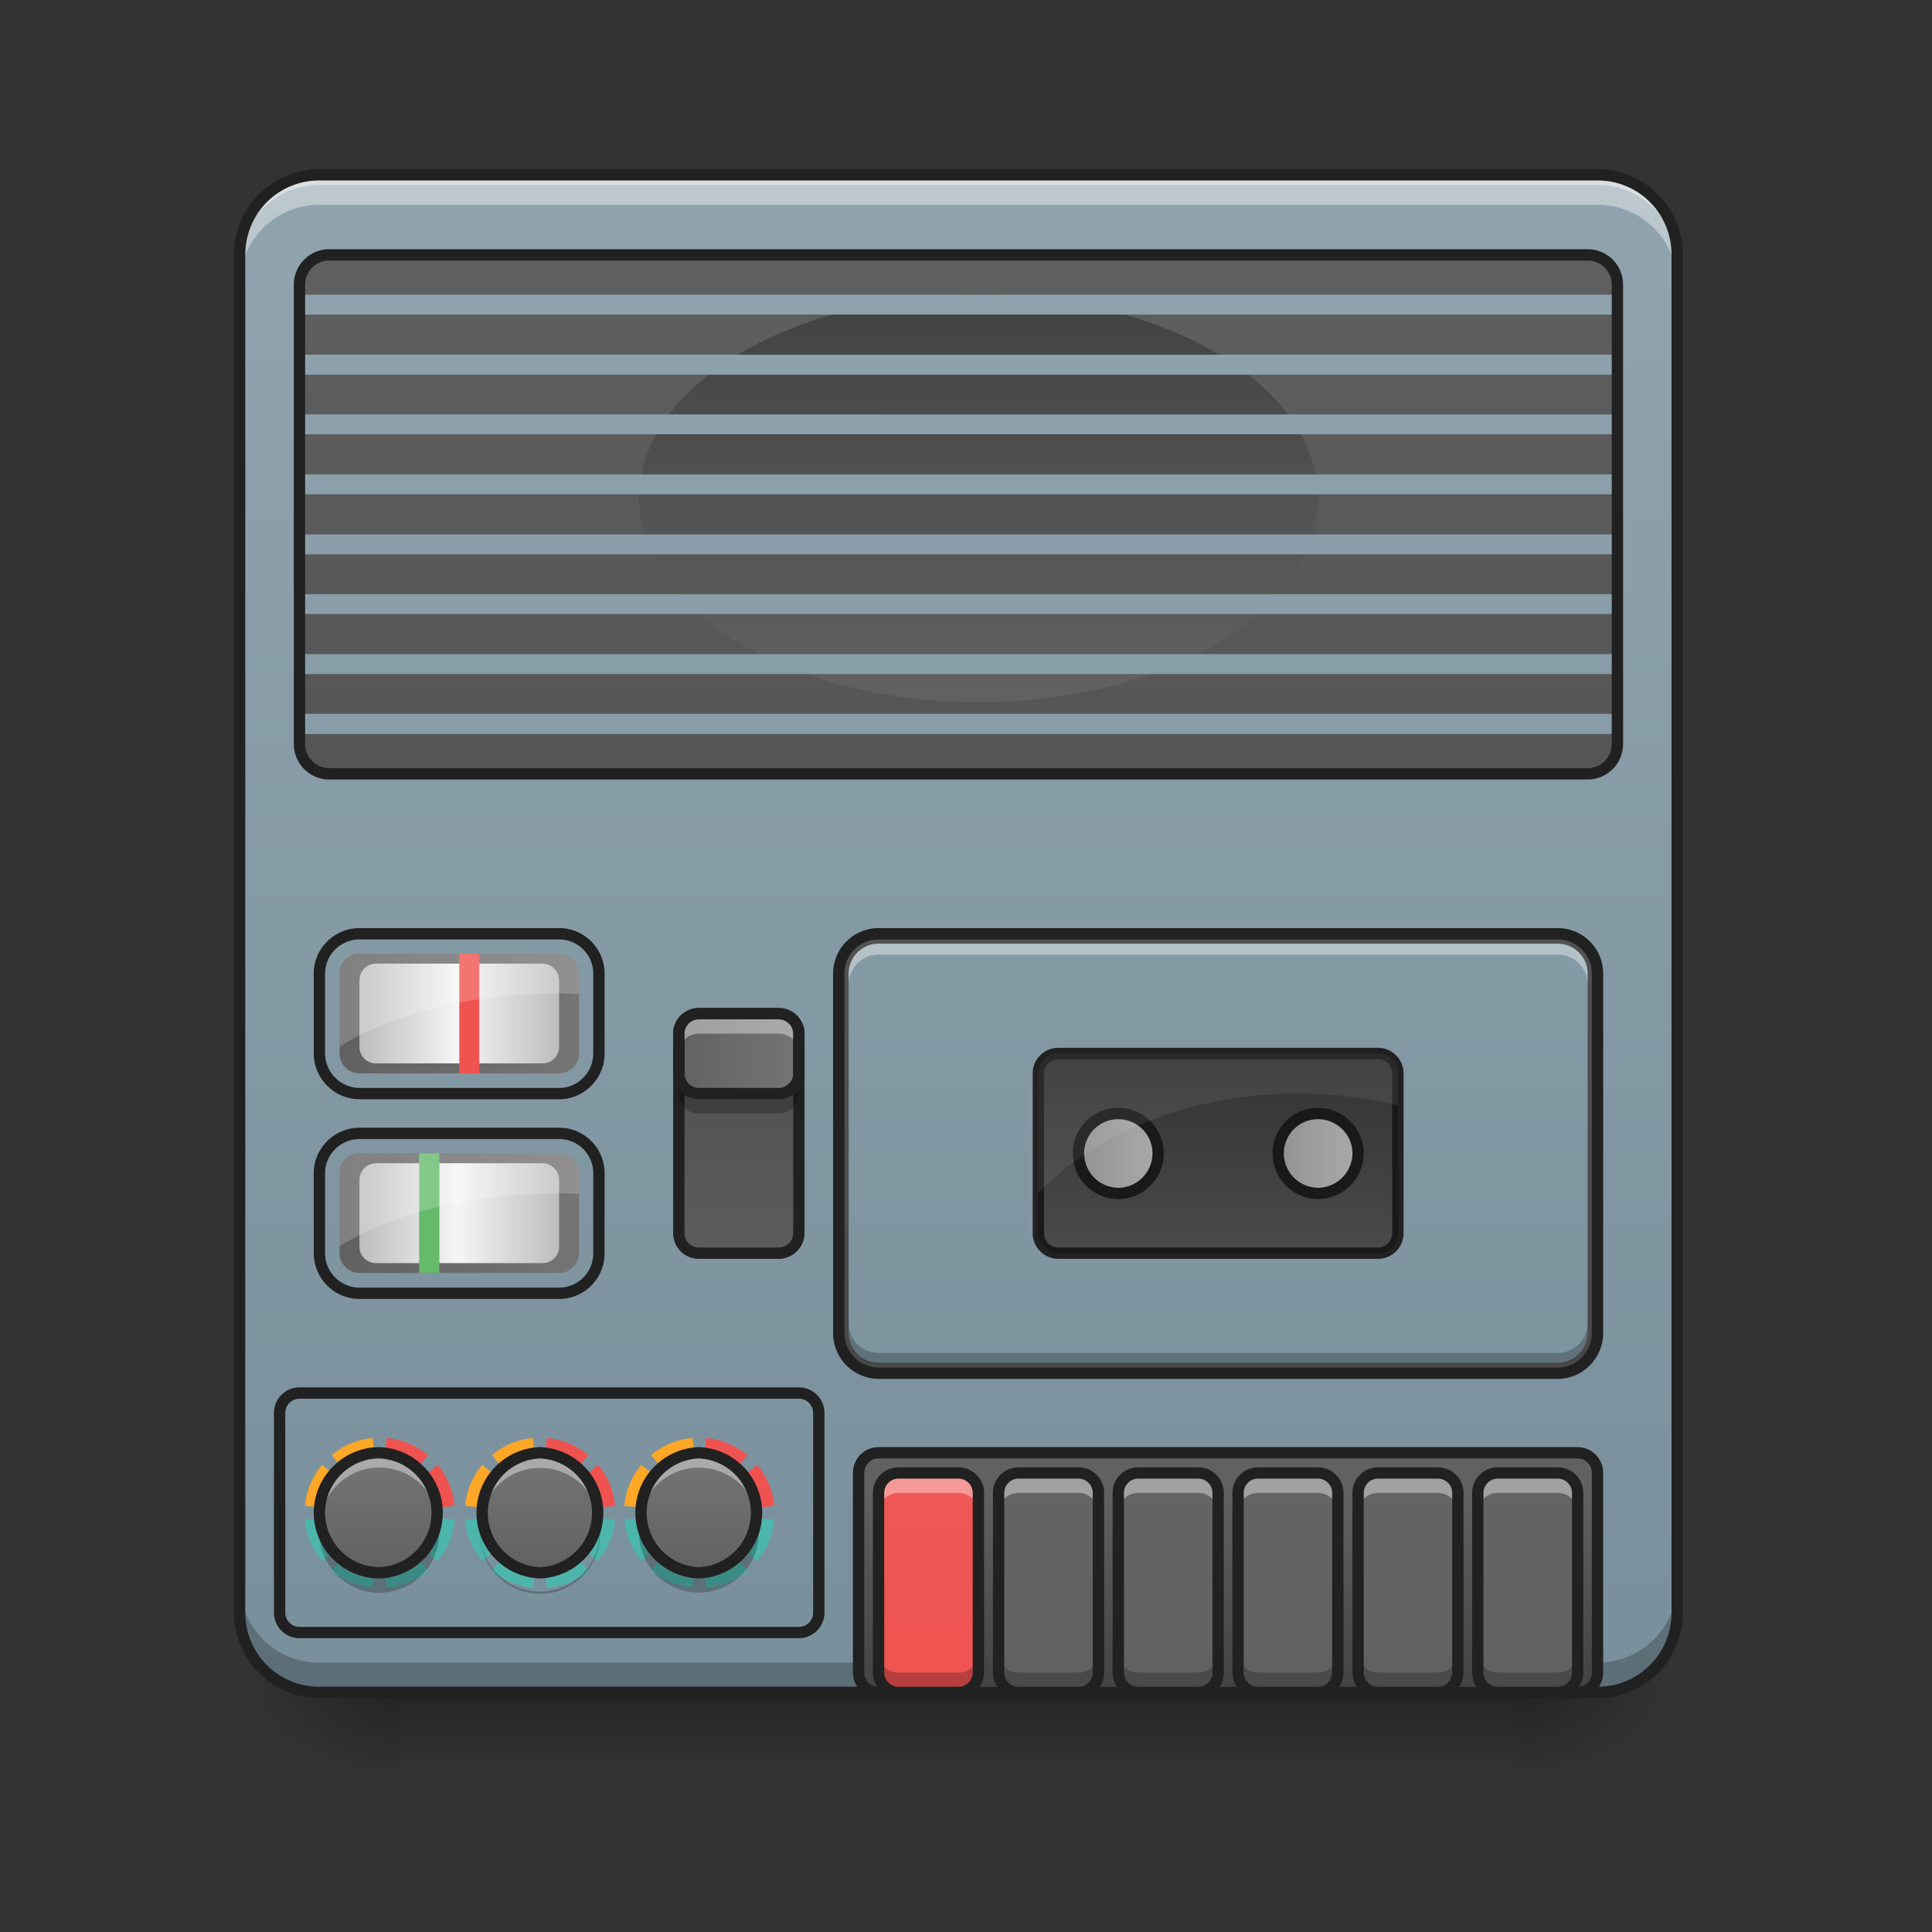 <svg xmlns="http://www.w3.org/2000/svg" width="22pt" height="22pt" viewBox="0 0 22 22"><rect x="0" y="0" width="22" height="22" fill="#333333" stroke="none"/><defs><linearGradient id="a" gradientUnits="userSpaceOnUse" x1="254" y1="233.5" x2="254" y2="254.667" gradientTransform="matrix(.043 0 0 .043 0 9.24)"><stop offset="0" stop-opacity=".275"/><stop offset="1" stop-opacity="0"/></linearGradient><radialGradient id="b" gradientUnits="userSpaceOnUse" cx="450.909" cy="189.579" fx="450.909" fy="189.579" r="21.167" gradientTransform="matrix(0 -.054 -.097 0 35.385 43.722)"><stop offset="0" stop-opacity=".314"/><stop offset=".222" stop-opacity=".275"/><stop offset="1" stop-opacity="0"/></radialGradient><radialGradient id="c" gradientUnits="userSpaceOnUse" cx="450.909" cy="189.579" fx="450.909" fy="189.579" r="21.167" gradientTransform="matrix(0 .054 .097 0 -13.555 -5.175)"><stop offset="0" stop-opacity=".314"/><stop offset=".222" stop-opacity=".275"/><stop offset="1" stop-opacity="0"/></radialGradient><radialGradient id="d" gradientUnits="userSpaceOnUse" cx="450.909" cy="189.579" fx="450.909" fy="189.579" r="21.167" gradientTransform="matrix(0 -.054 .097 0 -13.555 43.722)"><stop offset="0" stop-opacity=".314"/><stop offset=".222" stop-opacity=".275"/><stop offset="1" stop-opacity="0"/></radialGradient><radialGradient id="e" gradientUnits="userSpaceOnUse" cx="450.909" cy="189.579" fx="450.909" fy="189.579" r="21.167" gradientTransform="matrix(0 .054 -.097 0 35.385 -5.175)"><stop offset="0" stop-opacity=".314"/><stop offset=".222" stop-opacity=".275"/><stop offset="1" stop-opacity="0"/></radialGradient><linearGradient id="f" gradientUnits="userSpaceOnUse" x1="243.417" y1="-168.667" x2="243.417" y2="233.5" gradientTransform="matrix(.043 0 0 .043 0 9.24)"><stop offset="0" stop-color="#90a4ae"/><stop offset="1" stop-color="#78909c"/></linearGradient><linearGradient id="g" gradientUnits="userSpaceOnUse" x1="169.333" y1="95.917" x2="169.333" y2="-306.25" gradientTransform="matrix(.043 0 0 .043 .455 15.152)"><stop offset="0" stop-color="#424242"/><stop offset="1" stop-color="#616161"/></linearGradient><linearGradient id="h" gradientUnits="userSpaceOnUse" x1="328.083" y1="233.5" x2="328.083" y2="180.583" gradientTransform="matrix(.043 0 0 .043 0 9.24)"><stop offset="0" stop-color="#424242"/><stop offset="1" stop-color="#616161"/></linearGradient><linearGradient id="i" gradientUnits="userSpaceOnUse" x1="105.833" y1="233.5" x2="105.833" y2="-168.667" gradientTransform="matrix(.043 0 0 .043 5.23 9.24)"><stop offset="0" stop-color="#ef5350"/><stop offset="1" stop-color="#e57373"/></linearGradient><linearGradient id="j" gradientUnits="userSpaceOnUse" x1="105.833" y1="233.5" x2="105.833" y2="-168.667" gradientTransform="matrix(.043 0 0 .043 6.595 9.24)"><stop offset="0" stop-color="#616161"/><stop offset="1" stop-color="#757575"/></linearGradient><linearGradient id="k" gradientUnits="userSpaceOnUse" x1="105.833" y1="233.5" x2="105.833" y2="-168.667" gradientTransform="matrix(.043 0 0 .043 7.959 9.24)"><stop offset="0" stop-color="#616161"/><stop offset="1" stop-color="#757575"/></linearGradient><linearGradient id="l" gradientUnits="userSpaceOnUse" x1="105.833" y1="233.5" x2="105.833" y2="-168.667" gradientTransform="matrix(.043 0 0 .043 9.323 9.24)"><stop offset="0" stop-color="#616161"/><stop offset="1" stop-color="#757575"/></linearGradient><linearGradient id="m" gradientUnits="userSpaceOnUse" x1="105.833" y1="233.5" x2="105.833" y2="-168.667" gradientTransform="matrix(.043 0 0 .043 10.688 9.24)"><stop offset="0" stop-color="#616161"/><stop offset="1" stop-color="#757575"/></linearGradient><linearGradient id="n" gradientUnits="userSpaceOnUse" x1="105.833" y1="233.5" x2="105.833" y2="-168.667" gradientTransform="matrix(.043 0 0 .043 12.052 9.24)"><stop offset="0" stop-color="#616161"/><stop offset="1" stop-color="#757575"/></linearGradient><linearGradient id="o" gradientUnits="userSpaceOnUse" x1="150.225" y1="-332.179" x2="150.225" y2="110.204" gradientTransform="matrix(.041 0 0 .039 1.16 14.968)"><stop offset="0" stop-color="#90a4ae"/><stop offset="1" stop-color="#78909c"/></linearGradient><linearGradient id="p" gradientUnits="userSpaceOnUse" x1="333.375" y1="64.167" x2="333.375" y2="117.083" gradientTransform="matrix(.043 0 0 .043 0 9.24)"><stop offset="0" stop-color="#424242"/><stop offset="1" stop-color="#616161"/></linearGradient><linearGradient id="q" gradientUnits="userSpaceOnUse" x1="254" y1="233.5" x2="254" y2="-168.667" gradientTransform="matrix(.043 0 0 .043 0 9.24)"><stop offset="0" stop-color="#424242"/><stop offset="1" stop-color="#616161"/></linearGradient><linearGradient id="r" gradientUnits="userSpaceOnUse" x1="402.167" y1="-16.5" x2="402.167" y2="89.333" gradientTransform="matrix(.043 0 0 .043 -6.367 4.065)"><stop offset="0" stop-color="#424242"/><stop offset="1" stop-color="#616161"/></linearGradient><linearGradient id="s" gradientUnits="userSpaceOnUse" x1="254" y1="-168.667" x2="254" y2="233.5" gradientTransform="matrix(.043 0 0 .043 0 9.24)"><stop offset="0" stop-color="#90a4ae"/><stop offset="1" stop-color="#78909c"/></linearGradient><linearGradient id="t" gradientUnits="userSpaceOnUse" x1="95.25" y1="201.75" x2="95.25" y2="170" gradientTransform="matrix(.043 0 0 .043 0 9.24)"><stop offset="0" stop-color="#616161"/><stop offset="1" stop-color="#757575"/></linearGradient><linearGradient id="u" gradientUnits="userSpaceOnUse" x1="95.25" y1="201.75" x2="95.25" y2="170" gradientTransform="matrix(.043 0 0 .043 1.829 9.24)"><stop offset="0" stop-color="#616161"/><stop offset="1" stop-color="#757575"/></linearGradient><linearGradient id="v" gradientUnits="userSpaceOnUse" x1="95.25" y1="201.75" x2="95.25" y2="170" gradientTransform="matrix(.043 0 0 .043 3.638 9.24)"><stop offset="0" stop-color="#616161"/><stop offset="1" stop-color="#757575"/></linearGradient><linearGradient id="w" gradientUnits="userSpaceOnUse" x1="195.792" y1="117.083" x2="195.792" y2="53.583" gradientTransform="matrix(.043 0 0 .043 0 9.24)"><stop offset="0" stop-color="#e0e0e0"/><stop offset="1" stop-color="#bdbdbd"/></linearGradient><linearGradient id="x" gradientUnits="userSpaceOnUse" x1="178.417" y1="64.167" x2="213.167" y2="64.167" gradientTransform="matrix(.043 0 0 .043 0 9.24)"><stop offset="0" stop-color="#616161"/><stop offset="1" stop-color="#757575"/></linearGradient><linearGradient id="y" gradientUnits="userSpaceOnUse" x1="337.167" y1="90.625" x2="361.333" y2="90.625" gradientTransform="matrix(.043 0 0 .043 0 9.24)"><stop offset="0" stop-color="#bdbdbd"/><stop offset="1" stop-color="#e0e0e0"/></linearGradient><linearGradient id="z" gradientUnits="userSpaceOnUse" x1="284.25" y1="90.625" x2="308.417" y2="90.625" gradientTransform="matrix(.043 0 0 .043 0 9.24)"><stop offset="0" stop-color="#bdbdbd"/><stop offset="1" stop-color="#e0e0e0"/></linearGradient><linearGradient id="A" gradientUnits="userSpaceOnUse" x1="89.958" y1="53.583" x2="153.458" y2="53.583" gradientTransform="matrix(.043 0 0 .043 0 9.24)"><stop offset="0" stop-color="#616161"/><stop offset="1" stop-color="#757575"/></linearGradient><linearGradient id="B" gradientUnits="userSpaceOnUse" x1="95.25" y1="53.583" x2="148.167" y2="53.583" gradientTransform="matrix(.043 0 0 .043 0 9.24)"><stop offset="0" stop-color="#bdbdbd"/><stop offset=".493" stop-color="#f5f5f5"/><stop offset="1" stop-color="#bdbdbd"/></linearGradient><linearGradient id="C" gradientUnits="userSpaceOnUse" x1="89.958" y1="53.583" x2="153.458" y2="53.583" gradientTransform="matrix(.043 0 0 .043 0 11.513)"><stop offset="0" stop-color="#616161"/><stop offset="1" stop-color="#757575"/></linearGradient><linearGradient id="D" gradientUnits="userSpaceOnUse" x1="95.25" y1="53.583" x2="148.167" y2="53.583" gradientTransform="matrix(.043 0 0 .043 0 11.513)"><stop offset="0" stop-color="#bdbdbd"/><stop offset=".493" stop-color="#f5f5f5"/><stop offset="1" stop-color="#bdbdbd"/></linearGradient></defs><path d="M4.547 19.273H17.28v.91H4.547zm0 0" fill="url(#a)"/><path d="M17.281 19.273h1.82v-.91h-1.82zm0 0" fill="url(#b)"/><path d="M4.547 19.273H2.73v.91h1.817zm0 0" fill="url(#c)"/><path d="M4.547 19.273H2.73v-.91h1.817zm0 0" fill="url(#d)"/><path d="M17.281 19.273h1.82v.91h-1.82zm0 0" fill="url(#e)"/><path d="M3.637 1.992H18.19c.504 0 .91.406.91.91v15.461c0 .504-.406.91-.91.91H3.637a.908.908 0 0 1-.907-.91V2.903c0-.505.407-.91.907-.91zm0 0" fill="url(#f)"/><path d="M3.637 1.992a.905.905 0 0 0-.907.91v.114c0-.504.403-.91.907-.91H18.19c.504 0 .91.406.91.91v-.114a.909.909 0 0 0-.91-.91zm0 0" fill="#e6e6e6" fill-opacity=".588"/><path d="M10.004 10.633h7.734c.25 0 .453.203.453.453v4.094c0 .25-.203.457-.453.457h-7.734a.457.457 0 0 1-.453-.457v-4.094c0-.25.203-.453.453-.453zm0 0" fill="url(#g)"/><path d="M3.637 1.992a.905.905 0 0 0-.907.91v.34c0-.504.403-.91.907-.91H18.19c.504 0 .91.406.91.91v-.34a.909.909 0 0 0-.91-.91zm0 0" fill="#fff" fill-opacity=".392"/><path d="M3.637 19.273a.905.905 0 0 1-.907-.91v-.34c0 .504.403.91.907.91H18.19c.504 0 .91-.406.91-.91v.34c0 .504-.406.91-.91.91zm0 0" fill-opacity=".235"/><path d="M3.637 1.926a.976.976 0 0 0-.973.976v15.461c0 .54.438.973.973.973H18.19a.97.97 0 0 0 .973-.973V2.903a.974.974 0 0 0-.973-.977zm0 .129H18.19c.47 0 .844.375.844.847v15.461a.84.84 0 0 1-.844.844H3.637a.84.84 0 0 1-.844-.844V2.903c0-.473.375-.848.844-.848zm0 0" fill="#212121"/><path d="M10.004 16.543h7.96c.126 0 .227.102.227.23v2.274a.227.227 0 0 1-.226.226h-7.961a.227.227 0 0 1-.227-.226v-2.274c0-.128.102-.23.227-.23zm0 0" fill="url(#h)"/><path d="M10.234 16.773h.68c.125 0 .227.102.227.227v2.047a.227.227 0 0 1-.227.226h-.68a.228.228 0 0 1-.23-.226V17c0-.125.101-.227.23-.227zm0 0" fill="url(#i)"/><path d="M10.234 16.773a.228.228 0 0 0-.23.227v.227c0-.125.101-.227.23-.227h.68c.129 0 .227.102.227.227V17a.224.224 0 0 0-.227-.227zm0 0" fill="#fff" fill-opacity=".392"/><path d="M10.234 19.273a.228.228 0 0 1-.23-.226v-.227c0 .125.101.227.23.227h.68a.224.224 0 0 0 .227-.227v.227a.224.224 0 0 1-.227.226zm0 0" fill-opacity=".235"/><path d="M10.234 16.773h.68c.125 0 .227.102.227.227v2.047a.227.227 0 0 1-.227.226h-.68a.228.228 0 0 1-.23-.226V17c0-.125.101-.227.23-.227zm0 0" fill="none" stroke-width=".129" stroke-linecap="round" stroke-linejoin="round" stroke="#212121"/><path d="M11.598 16.773h.683c.125 0 .227.102.227.227v2.047a.227.227 0 0 1-.227.226h-.683a.227.227 0 0 1-.227-.226V17c0-.125.102-.227.227-.227zm0 0" fill="url(#j)"/><path d="M11.598 16.773a.227.227 0 0 0-.227.227v.227c0-.125.102-.227.227-.227h.683c.125 0 .227.102.227.227V17a.227.227 0 0 0-.227-.227zm0 0" fill="#fff" fill-opacity=".392"/><path d="M11.598 19.273a.227.227 0 0 1-.227-.226v-.227c0 .125.102.227.227.227h.683a.227.227 0 0 0 .227-.227v.227a.227.227 0 0 1-.227.226zm0 0" fill-opacity=".235"/><path d="M11.598 16.773h.683c.125 0 .227.102.227.227v2.047a.227.227 0 0 1-.227.226h-.683a.227.227 0 0 1-.227-.226V17c0-.125.102-.227.227-.227zm0 0" fill="none" stroke-width=".129" stroke-linecap="round" stroke-linejoin="round" stroke="#212121"/><path d="M12.96 16.773h.685c.125 0 .226.102.226.227v2.047a.227.227 0 0 1-.226.226h-.684a.227.227 0 0 1-.227-.226V17c0-.125.102-.227.227-.227zm0 0" fill="url(#k)"/><path d="M12.96 16.773a.227.227 0 0 0-.226.227v.227c0-.125.102-.227.227-.227h.684c.125 0 .226.102.226.227V17a.227.227 0 0 0-.226-.227zm0 0" fill="#fff" fill-opacity=".392"/><path d="M12.96 19.273a.227.227 0 0 1-.226-.226v-.227c0 .125.102.227.227.227h.684a.227.227 0 0 0 .226-.227v.227a.227.227 0 0 1-.226.226zm0 0" fill-opacity=".235"/><path d="M12.96 16.773h.685c.125 0 .226.102.226.227v2.047a.227.227 0 0 1-.226.226h-.684a.227.227 0 0 1-.227-.226V17c0-.125.102-.227.227-.227zm0 0" fill="none" stroke-width=".129" stroke-linecap="round" stroke-linejoin="round" stroke="#212121"/><path d="M14.324 16.773h.684c.125 0 .226.102.226.227v2.047a.227.227 0 0 1-.226.226h-.684a.227.227 0 0 1-.226-.226V17c0-.125.101-.227.226-.227zm0 0" fill="url(#l)"/><path d="M14.324 16.773a.227.227 0 0 0-.226.227v.227c0-.125.101-.227.226-.227h.684c.125 0 .226.102.226.227V17a.227.227 0 0 0-.226-.227zm0 0" fill="#fff" fill-opacity=".392"/><path d="M14.324 19.273a.227.227 0 0 1-.226-.226v-.227c0 .125.101.227.226.227h.684a.227.227 0 0 0 .226-.227v.227a.227.227 0 0 1-.226.226zm0 0" fill-opacity=".235"/><path d="M14.324 16.773h.684c.125 0 .226.102.226.227v2.047a.227.227 0 0 1-.226.226h-.684a.227.227 0 0 1-.226-.226V17c0-.125.101-.227.226-.227zm0 0" fill="none" stroke-width=".129" stroke-linecap="round" stroke-linejoin="round" stroke="#212121"/><path d="M15.691 16.773h.68c.129 0 .23.102.23.227v2.047a.228.228 0 0 1-.23.226h-.68a.227.227 0 0 1-.226-.226V17c0-.125.101-.227.226-.227zm0 0" fill="url(#m)"/><path d="M15.691 16.773a.227.227 0 0 0-.226.227v.227c0-.125.101-.227.226-.227h.68c.129 0 .23.102.23.227V17a.228.228 0 0 0-.23-.227zm0 0" fill="#fff" fill-opacity=".392"/><path d="M15.691 19.273a.227.227 0 0 1-.226-.226v-.227c0 .125.101.227.226.227h.68c.129 0 .23-.102.23-.227v.227a.228.228 0 0 1-.23.226zm0 0" fill-opacity=".235"/><path d="M15.691 16.773h.68c.129 0 .23.102.23.227v2.047a.228.228 0 0 1-.23.226h-.68a.227.227 0 0 1-.226-.226V17c0-.125.101-.227.226-.227zm0 0" fill="none" stroke-width=".129" stroke-linecap="round" stroke-linejoin="round" stroke="#212121"/><path d="M17.055 16.773h.683c.125 0 .227.102.227.227v2.047a.227.227 0 0 1-.227.226h-.683a.227.227 0 0 1-.227-.226V17c0-.125.102-.227.227-.227zm0 0" fill="url(#n)"/><path d="M17.055 16.773a.227.227 0 0 0-.227.227v.227c0-.125.102-.227.227-.227h.683c.125 0 .227.102.227.227V17a.227.227 0 0 0-.227-.227zm0 0" fill="#fff" fill-opacity=".392"/><path d="M17.055 19.273a.227.227 0 0 1-.227-.226v-.227c0 .125.102.227.227.227h.683a.227.227 0 0 0 .227-.227v.227a.227.227 0 0 1-.227.226zm0 0" fill-opacity=".235"/><path d="M17.055 16.773h.683c.125 0 .227.102.227.227v2.047a.227.227 0 0 1-.227.226h-.683a.227.227 0 0 1-.227-.226V17c0-.125.102-.227.227-.227zm0 0" fill="none" stroke-width=".129" stroke-linecap="round" stroke-linejoin="round" stroke="#212121"/><path d="M10.004 16.543h7.96c.126 0 .227.102.227.23v2.274a.227.227 0 0 1-.226.226h-7.961a.227.227 0 0 1-.227-.226v-2.274c0-.128.102-.23.227-.23zm0 0" fill="none" stroke-width=".129" stroke-linecap="round" stroke-linejoin="round" stroke="#212121"/><path d="M10.004 10.633h7.734c.25 0 .453.203.453.453v4.094c0 .25-.203.457-.453.457h-7.734a.457.457 0 0 1-.453-.457v-4.094c0-.25.203-.453.453-.453zm0 0" fill="none" stroke-width=".129" stroke-linecap="round" stroke="#212121"/><path d="M10.004 10.746h7.734a.34.34 0 0 1 .34.34v4.094a.34.34 0 0 1-.34.34h-7.734a.34.34 0 0 1-.34-.34v-4.094a.34.34 0 0 1 .34-.34zm0 0" fill="url(#o)"/><path d="M12.05 11.996h3.641c.125 0 .227.102.227.227v1.82a.227.227 0 0 1-.227.227h-3.64a.227.227 0 0 1-.227-.227v-1.82c0-.125.102-.227.227-.227zm0 0" fill="url(#p)"/><path d="M3.754 2.902h14.324a.34.34 0 0 1 .34.34v5.23a.34.34 0 0 1-.34.34H3.754a.34.34 0 0 1-.344-.34v-5.23a.34.34 0 0 1 .344-.34zm0 0" fill="url(#q)"/><path d="M11.14 3.355c2.137 0 3.868 1.04 3.868 2.32 0 1.282-1.73 2.321-3.867 2.321-2.133 0-3.864-1.039-3.864-2.32s1.73-2.32 3.864-2.32zm0 0" fill="url(#r)"/><path d="M3.41 3.355v.227h15.008v-.227zm0 .684v.227h15.008v-.227zm0 .68v.226h15.008V4.72zm0 .683v.227h15.008v-.227zm0 .684v.226h15.008v-.226zm0 .68v.226h15.008v-.226zm0 .683v.227h15.008v-.227zm0 .68v.23h15.008v-.23zm0 0" fill="url(#s)"/><path d="M4.324 17.227l-.851.078a.83.83 0 0 0 .195.468zm0 0l.66.546a.854.854 0 0 0 .192-.468zm0 0l.078.851a.878.878 0 0 0 .473-.191zm0 0l-.547.66a.866.866 0 0 0 .47.191zm0 0" fill="#4db6ac"/><path d="M4.246 16.375a.842.842 0 0 0-.469.195l.543.653v-.035zm-.578.305a.83.83 0 0 0-.195.468l.847.079v-.004zm0 0" fill="#ffa726"/><path d="M4.402 16.375l-.078.852.852-.079a.854.854 0 0 0-.192-.468l-.66.547.551-.657a.853.853 0 0 0-.473-.195zm-.078.852l-.004-.04v.036l.004.004-.004-.004v.004zm0 0" fill="#ef5350"/><path d="M4.32 16.543a.684.684 0 0 1 0 1.367.687.687 0 0 1-.683-.683c0-.375.308-.684.683-.684zm0 0" fill="url(#t)"/><path d="M3.648 17.34a.682.682 0 0 0 .672.797.682.682 0 0 0 .672-.797.68.68 0 0 1-1.344 0zm0 0" fill-opacity=".235"/><path d="M4.32 16.543a.682.682 0 0 0-.675.77.68.68 0 0 1 1.351 0 .682.682 0 0 0-.676-.77zm0 0" fill="#fff" fill-opacity=".392"/><path d="M4.32 16.543a.684.684 0 0 1 0 1.367.687.687 0 0 1-.683-.683c0-.375.308-.684.683-.684zm0 0" fill="none" stroke-width=".129" stroke-linecap="round" stroke-linejoin="round" stroke="#212121"/><path d="M6.148 17.227l-.851.078a.83.83 0 0 0 .195.468zm0 0l.66.546a.83.83 0 0 0 .196-.468zm0 0l.079.851a.878.878 0 0 0 .472-.191zm0 0l-.546.66a.866.866 0 0 0 .468.191zm0 0" fill="#4db6ac"/><path d="M6.07 16.375a.842.842 0 0 0-.468.195l.543.653v-.035zm-.578.305a.83.83 0 0 0-.195.468l.848.079v-.004zm0 0" fill="#ffa726"/><path d="M6.227 16.375l-.079.852.856-.079a.83.83 0 0 0-.195-.468l-.66.547.55-.657a.842.842 0 0 0-.472-.195zm-.079.852l-.003-.04v.036l.003.004-.003-.004v.004zm0 0" fill="#ef5350"/><path d="M6.148 16.543a.684.684 0 0 1 0 1.367.684.684 0 0 1 0-1.367zm0 0" fill="url(#u)"/><path d="M5.477 17.34c-.008.039-.008.074-.008.113a.682.682 0 1 0 1.352-.113.68.68 0 1 1-1.344 0zm0 0" fill-opacity=".235"/><path d="M6.148 16.543a.679.679 0 0 0-.675.77.683.683 0 0 1 .675-.598c.352 0 .637.262.676.598a.682.682 0 0 0-.676-.77zm0 0" fill="#fff" fill-opacity=".392"/><path d="M6.148 16.543a.684.684 0 0 1 0 1.367.684.684 0 0 1 0-1.367zm0 0" fill="none" stroke-width=".129" stroke-linecap="round" stroke-linejoin="round" stroke="#212121"/><path d="M7.96 17.227l-.85.078a.83.83 0 0 0 .195.468zm0 0l.661.546a.83.83 0 0 0 .195-.468zm0 0l.08.851a.866.866 0 0 0 .472-.191zm0 0l-.546.66a.866.866 0 0 0 .473.191zm0 0" fill="#4db6ac"/><path d="M7.887 16.375a.842.842 0 0 0-.473.195l.543.653v-.035zm-.582.305a.83.83 0 0 0-.196.468l.848.079v-.004zm0 0" fill="#ffa726"/><path d="M8.04 16.375l-.08.852.856-.079a.83.83 0 0 0-.195-.468l-.66.547.55-.657a.842.842 0 0 0-.472-.195zm-.08.852l-.003-.04v.036l.004.004-.004-.004v.004zm0 0" fill="#ef5350"/><path d="M7.957 16.543a.684.684 0 0 1 0 1.367.684.684 0 0 1 0-1.367zm0 0" fill="url(#v)"/><path d="M7.285 17.34c-.004.039-.008.074-.008.113a.681.681 0 1 0 1.364 0c0-.039-.004-.074-.008-.113a.685.685 0 0 1-1.348 0zm0 0" fill-opacity=".235"/><path d="M7.957 16.543a.681.681 0 0 0-.676.77.683.683 0 0 1 1.356 0c.004-.028.004-.06.004-.086a.682.682 0 0 0-.684-.684zm0 0" fill="#fff" fill-opacity=".392"/><path d="M7.957 16.543a.684.684 0 0 1 0 1.367.684.684 0 0 1 0-1.367zm0 0" fill="none" stroke-width=".129" stroke-linecap="round" stroke-linejoin="round" stroke="#212121"/><path d="M3.41 15.863h5.688c.125 0 .226.102.226.227v2.273a.227.227 0 0 1-.226.227H3.41a.227.227 0 0 1-.226-.227V16.09c0-.125.101-.227.226-.227zm0 0" fill="none" stroke-width=".129" stroke-linecap="round" stroke-linejoin="round" stroke="#212121"/><path d="M7.957 11.543h.91a.23.23 0 0 1 .23.227v2.273a.23.23 0 0 1-.23.227h-.91a.227.227 0 0 1-.227-.227V11.77c0-.125.102-.227.227-.227zm0 0" fill="url(#w)"/><path d="M7.957 11.543h.91a.23.23 0 0 1 .23.227v2.273a.23.23 0 0 1-.23.227h-.91a.227.227 0 0 1-.227-.227V11.77c0-.125.102-.227.227-.227zm0 0" fill-opacity=".588"/><path d="M7.957 11.543h.91a.23.23 0 0 1 .23.227v.453c0 .125-.105.23-.23.23h-.91a.23.23 0 0 1-.227-.23v-.453c0-.125.102-.227.227-.227zm0 0" fill="url(#x)"/><path d="M7.957 11.543h.91a.23.23 0 0 1 .23.227v2.273a.23.23 0 0 1-.23.227h-.91a.227.227 0 0 1-.227-.227V11.77c0-.125.102-.227.227-.227zm0 0" fill="none" stroke-width=".129" stroke-linecap="round" stroke-linejoin="round" stroke="#212121"/><path d="M7.957 11.543a.227.227 0 0 0-.227.227v.226c0-.125.102-.226.227-.226h.91c.13 0 .23.101.23.226v-.226a.228.228 0 0 0-.23-.227zm0 0" fill="#fff" fill-opacity=".392"/><path d="M7.957 12.68a.227.227 0 0 1-.227-.227v-.23c0 .129.102.23.227.23h.91c.13 0 .23-.101.23-.23v.23a.228.228 0 0 1-.23.227zm0 0" fill-opacity=".235"/><path d="M7.957 11.543h.91a.23.23 0 0 1 .23.227v.453c0 .125-.105.23-.23.23h-.91a.23.23 0 0 1-.227-.23v-.453c0-.125.102-.227.227-.227zm0 0" fill="none" stroke-width=".129" stroke-linecap="round" stroke-linejoin="round" stroke="#212121"/><path d="M15.008 12.68c.25 0 .457.203.457.453a.46.46 0 0 1-.457.457.457.457 0 0 1-.453-.457c0-.25.203-.453.453-.453zm0 0" fill="url(#y)"/><path d="M12.734 12.68c.25 0 .454.203.454.453s-.204.457-.454.457a.457.457 0 0 1-.453-.457c0-.25.203-.453.453-.453zm0 0" fill="url(#z)"/><path d="M12.05 11.996h3.641c.125 0 .227.102.227.227v1.82a.227.227 0 0 1-.227.227h-3.64a.227.227 0 0 1-.227-.227v-1.82c0-.125.102-.227.227-.227zm0 0" fill="none" stroke-width=".129" stroke-linecap="round" stroke-linejoin="round" stroke="#212121"/><path d="M15.008 12.68c.25 0 .457.203.457.453a.46.46 0 0 1-.457.457.457.457 0 0 1-.453-.457c0-.25.203-.453.453-.453zm0 0M12.734 12.68c.25 0 .454.203.454.453s-.204.457-.454.457a.457.457 0 0 1-.453-.457c0-.25.203-.453.453-.453zm0 0" fill="none" stroke-width=".129" stroke-linecap="round" stroke-linejoin="round" stroke="#212121"/><path d="M12.05 11.996h3.641c.125 0 .227.102.227.227v1.82a.227.227 0 0 1-.227.227h-3.64a.227.227 0 0 1-.227-.227v-1.82c0-.125.102-.227.227-.227zm0 0" fill-opacity=".235"/><path d="M4.094 10.633h2.273c.25 0 .453.203.453.453v.91c0 .25-.203.457-.453.457H4.094a.46.46 0 0 1-.457-.457v-.91c0-.25.207-.453.457-.453zm0 0" fill="none" stroke-width=".129" stroke-linecap="round" stroke-linejoin="round" stroke="#212121"/><path d="M4.094 10.86h2.273c.125 0 .227.1.227.226v.91a.227.227 0 0 1-.227.227H4.094a.227.227 0 0 1-.227-.227v-.91c0-.125.102-.227.227-.227zm0 0" fill="url(#A)"/><path d="M4.281 10.973h1.895c.105 0 .191.086.191.191v.758a.188.188 0 0 1-.191.187H4.28a.188.188 0 0 1-.187-.187v-.758a.19.19 0 0 1 .187-.191zm0 0" fill="url(#B)"/><path d="M5.23 10.86h.227v1.363H5.23zm0 0" fill="#ef5350"/><path d="M4.094 10.86a.227.227 0 0 0-.227.226v.832c.582-.367 1.485-.605 2.5-.605.078 0 .153.003.227.007v-.234a.227.227 0 0 0-.227-.227zm0 0" fill="#fff" fill-opacity=".196"/><path d="M4.094 12.906h2.273c.25 0 .453.203.453.453v.91a.454.454 0 0 1-.453.458H4.094a.458.458 0 0 1-.457-.457v-.91c0-.25.207-.454.457-.454zm0 0" fill="none" stroke-width=".129" stroke-linecap="round" stroke-linejoin="round" stroke="#212121"/><path d="M4.094 13.133h2.273c.125 0 .227.101.227.226v.91a.227.227 0 0 1-.227.227H4.094a.227.227 0 0 1-.227-.226v-.91c0-.126.102-.227.227-.227zm0 0" fill="url(#C)"/><path d="M4.281 13.246h1.895c.105 0 .191.086.191.191v.758a.188.188 0 0 1-.191.188H4.28a.188.188 0 0 1-.187-.188v-.758a.19.19 0 0 1 .187-.19zm0 0" fill="url(#D)"/><path d="M4.773 13.133h.23v1.363h-.23zm0 0" fill="#66bb6a"/><path d="M4.094 13.133a.227.227 0 0 0-.227.226v.832c.582-.367 1.485-.601 2.5-.601.078 0 .153 0 .227.004v-.235a.227.227 0 0 0-.227-.226zm0 0" fill="#fff" fill-opacity=".196"/><path d="M3.754 2.902h14.324a.34.34 0 0 1 .34.34v5.23a.34.34 0 0 1-.34.34H3.754a.34.34 0 0 1-.344-.34v-5.23a.34.34 0 0 1 .344-.34zm0 0" fill="none" stroke-width=".129" stroke-linecap="round" stroke-linejoin="round" stroke="#212121"/><path d="M10.004 10.746a.34.34 0 0 0-.34.34v.125c0-.191.152-.34.34-.34h7.734c.188 0 .34.149.34.34v-.125a.34.34 0 0 0-.34-.34zm0 0" fill="#fff" fill-opacity=".392"/><path d="M10.004 15.531a.34.34 0 0 1-.34-.34v-.125c0 .188.152.34.34.34h7.734a.34.34 0 0 0 .34-.34v.125a.34.34 0 0 1-.34.34zm0 0" fill-opacity=".235"/><path d="M12.05 11.996a.227.227 0 0 0-.226.227v1.363c.66-.688 1.735-1.133 2.957-1.133.399 0 .778.047 1.137.133v-.363a.227.227 0 0 0-.227-.227zm0 0" fill="#fff" fill-opacity=".078"/></svg>